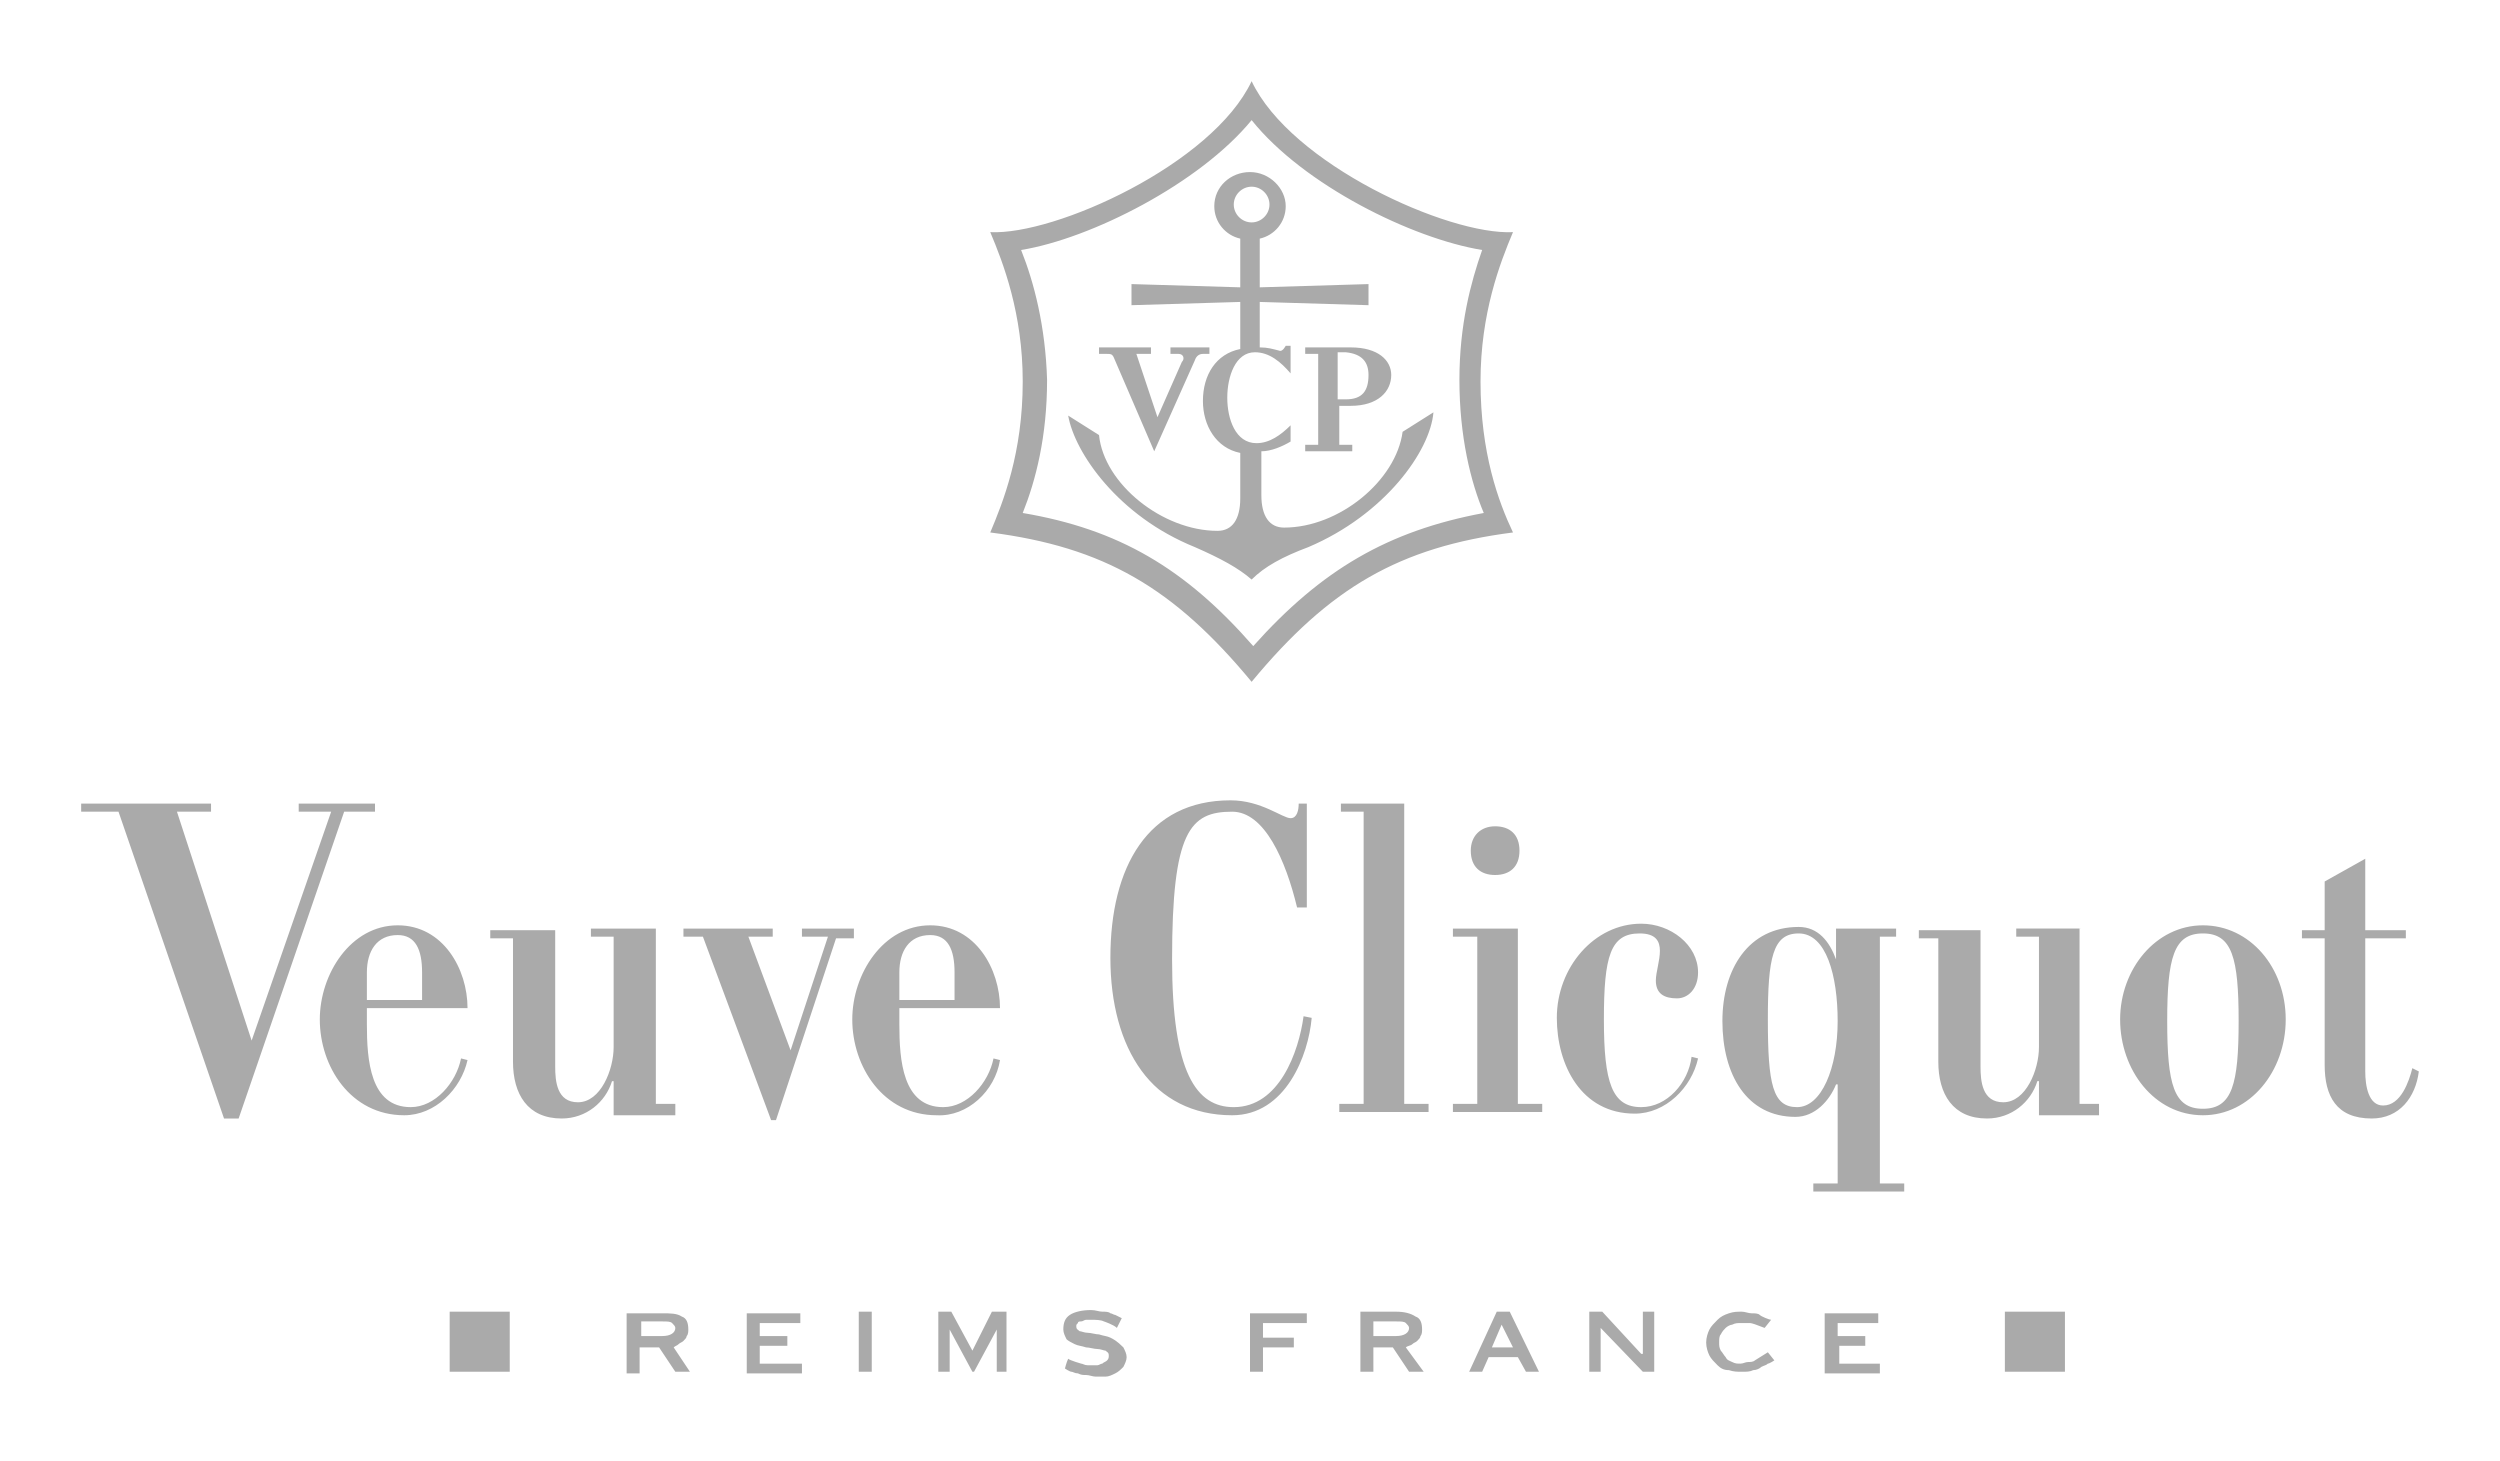 <svg xmlns="http://www.w3.org/2000/svg" id="veuve-clicquot" viewBox="-5 -5 154 90" width="154" height="90" y="979"><style>.pst0 {fill: #aaa;}
</style><path class="pst0" d="M118.5 75.8h3.7v3.7h-3.7zM22.7 75.8h3.7v3.7h-3.7zM63.6 17l2.5 5.8 2.5-5.6c.1-.3.3-.4.5-.4h.4v-.4h-2.4v.4h.5c.3 0 .4.3.2.5l-1.5 3.4-1.3-3.9h.9v-.4h-3.2v.4h.5c.2 0 .3 0 .4.2zm11.8-.6v.4h.8v5.6h-.8v.4h2.9v-.4h-.8V20h.7c1.7 0 2.5-.9 2.5-1.9 0-.9-.8-1.7-2.5-1.7h-2.8zm3.9 1.7c0 1-.4 1.5-1.4 1.5h-.5v-2.9h.5c1 .1 1.4.6 1.4 1.4zM72.1 37c4.8-5.8 9.1-8.3 16.1-9.2-.9-1.9-2-4.9-2-9.3 0-4.2 1.2-7.3 2-9.2-4 .2-13.7-4.2-16.1-9.3C69.7 5.1 60 9.5 56 9.3c.8 1.9 2 5 2 9.2 0 4.4-1.2 7.4-2 9.3 7 .9 11.3 3.4 16.1 9.2zM57.9 10.4c4.3-.7 11-4.1 14.2-8 3.2 4 9.9 7.3 14.2 8-.7 2-1.4 4.6-1.4 8 0 3.5.7 6.3 1.5 8.2-5.9 1.1-10 3.5-14.2 8.2C68 30 63.9 27.6 58 26.6c.8-2 1.5-4.7 1.5-8.2-.1-3.3-.8-6-1.6-8zm10.7 18.3c1.6.7 2.7 1.3 3.5 2 .8-.8 1.9-1.4 3.5-2 4.7-2 7.5-5.9 7.7-8.3l-1.9 1.2c-.4 3-3.9 5.9-7.3 5.9-.9 0-1.4-.7-1.4-2v-2.7c.6 0 1.3-.3 1.8-.6v-1c-.6.6-1.3 1.1-2.1 1.1-1.3 0-1.8-1.5-1.8-2.8 0-1.3.5-2.8 1.7-2.8.9 0 1.6.6 2.2 1.3v-1.7h-.3s-.2.4-.4.3c-.4-.1-.7-.2-1.2-.2v-2.8l6.7.2v-1.3l-6.7.2v-3c.9-.2 1.6-1 1.6-2 0-1.1-1-2.1-2.2-2.1-1.2 0-2.2.9-2.2 2.1 0 1 .7 1.8 1.6 2v3l-6.7-.2v1.3l6.7-.2v2.9c-1.5.3-2.3 1.6-2.3 3.2 0 1.5.8 2.9 2.3 3.2v2.8c0 1.3-.5 2-1.4 2-3.4 0-7-2.9-7.3-5.9l-1.9-1.2c.4 2.3 3.1 6.2 7.8 8.1zM71 7.6c0-.6.5-1.1 1.1-1.1.6 0 1.1.5 1.1 1.1 0 .6-.5 1.1-1.1 1.1-.6 0-1.1-.5-1.1-1.1zM36.8 77.8c.1-.1.2-.1.3-.2.1-.1.2-.2.2-.3.1-.1.1-.3.1-.4 0-.4-.1-.7-.4-.8-.3-.2-.7-.2-1.2-.2h-2.2v3.7h.8V78h1.2l1 1.5h.9l-1-1.5c.1-.1.2-.1.3-.2zm-2.3-.4v-1h1.3c.3 0 .5 0 .6.1.1.1.2.2.2.3 0 .3-.3.5-.8.5h-1.3zm7.3.5h1.7v-.6h-1.7v-.8h2.5v-.6H41v3.7h3.4V79h-2.6v-1.1zm6.1 1.6h.8v-3.7h-.8v3.7zm7-1.3l-1.3-2.4h-.8v3.7h.7v-2.6l1.4 2.6h.1l1.4-2.6v2.6h.6v-3.7h-.9l-1.2 2.4zm8.5-.8c-.2-.1-.4-.1-.7-.2-.2 0-.5-.1-.7-.1-.2 0-.4-.1-.5-.1-.1-.1-.2-.1-.2-.3 0-.1 0-.1.1-.2 0-.1.1-.1.2-.1s.2-.1.3-.1h.3c.3 0 .6 0 .8.1 0 0 .6.2.8.4l.3-.6-.4-.2c-.1 0-.2-.1-.3-.1-.1-.1-.3-.1-.5-.1s-.4-.1-.7-.1c-.5 0-1 .1-1.3.3-.3.2-.4.5-.4.9 0 .2.1.4.2.6.1.1.3.2.5.3.2.1.4.1.7.2.2 0 .5.1.7.1.2 0 .4.1.5.1.1.1.2.1.2.3 0 .1 0 .2-.1.3-.1.1-.2.1-.3.2-.1 0-.2.1-.3.1H62c-.2 0-.3-.1-.4-.1 0 0-.7-.2-.8-.3-.1.2-.2.6-.2.6s.3.2.4.2c.1 0 .2.1.4.1.2.1.3.1.5.1s.4.1.6.1h.6c.2 0 .4-.1.6-.2.2-.1.3-.2.5-.4.1-.2.2-.4.2-.6 0-.2-.1-.4-.2-.6-.4-.4-.6-.5-.8-.6zm8.6 2.1h.8V78h1.9v-.6h-1.9v-.9h2.7v-.6H72v3.6zm10-1.7c.1-.1.2-.1.3-.2.1-.1.2-.2.2-.3.1-.1.1-.3.1-.4 0-.4-.1-.7-.4-.8-.3-.2-.7-.3-1.2-.3h-2.2v3.7h.8V78h1.2l1 1.5h.9L81.6 78c.1-.1.3-.1.4-.2zm-2.4-.4v-1H81c.3 0 .5 0 .6.1.1.1.2.2.2.3 0 .3-.3.5-.8.5h-1.4zm7.6-1.6l-1.7 3.7h.8l.4-.9h1.8l.5.9h.8L88 75.8h-.8zm-.3 2.2l.6-1.4.7 1.4h-1.3zm9.2.4l-2.4-2.6h-.8v3.7h.7v-2.7l2.6 2.7h.7v-3.7h-.7v2.6zm7 .4c-.1.1-.3.1-.4.1-.2 0-.3.1-.5.1s-.3 0-.5-.1-.3-.1-.4-.3c-.1-.1-.2-.3-.3-.4-.1-.2-.1-.3-.1-.5s0-.4.1-.5c.1-.2.2-.3.3-.4.1-.1.3-.2.4-.2.2-.1.3-.1.6-.1h.5c.1 0 .4.1.9.3l.4-.5c-.1 0-.6-.2-.7-.3-.1-.1-.3-.1-.5-.1s-.4-.1-.6-.1c-.3 0-.5 0-.8.1-.3.1-.5.2-.7.4-.2.2-.4.4-.5.6-.1.2-.2.5-.2.8 0 .3.1.6.2.8.1.2.3.4.5.6.2.2.4.3.7.3.3.1.5.1.8.1.3 0 .5 0 .7-.1.2 0 .4-.1.5-.2.2-.1.3-.1.4-.2.1 0 .4-.2.4-.2l-.4-.5-.8.5zm5.1-.9h1.7v-.6h-1.7v-.8h2.5v-.6h-3.3v3.7h3.4V79h-2.5v-1.1zM18.1 45v-.5h-4.7v.5h2l-4.9 14.1L5.9 45H8v-.5H0v.5h2.3l6.5 18.9h.9L16.2 45h1.9zm92.5 7.7h1.2v-.5h-3.7v1.9c-.4-1.1-1.1-2-2.3-2-3.1 0-4.7 2.6-4.7 5.8 0 3.3 1.5 5.9 4.5 5.9 1.2 0 2.1-1 2.5-2h.1v6.1h-1.5v.5h5.6v-.5h-1.5V52.7zm-4.9 10.5c-1.5 0-1.8-1.4-1.8-5.4 0-3.8.3-5.3 1.9-5.3 1.7 0 2.4 2.6 2.4 5.4 0 2.9-1 5.3-2.5 5.3zm-81.9-6.1c0-2.4-1.5-5.1-4.3-5.1-2.9 0-4.8 3-4.8 5.8 0 2.9 1.9 5.9 5.2 5.9 1.9 0 3.5-1.6 3.9-3.4l-.4-.1c-.3 1.5-1.6 3-3.1 3-2.5 0-2.7-2.9-2.7-5.1v-1h6.2zm-6.2-2.2c0-1.3.6-2.3 1.9-2.3 1.1 0 1.5.9 1.5 2.3v1.7h-3.4v-1.7zm105.6-2.7h-4v.5h1.4v6.8c0 1.4-.8 3.4-2.2 3.4-1.3 0-1.4-1.3-1.4-2.2v-8.4h-3.8v.5h1.2v7.6c0 2 .9 3.5 3 3.5 1.5 0 2.7-1 3.1-2.3h.1v2.1h3.7V63h-1.2V52.2zM36.6 63.6V63h-1.2V52.2h-4v.5h1.4v6.8c0 1.4-.8 3.4-2.2 3.4-1.3 0-1.4-1.3-1.4-2.2v-8.4h-4v.5h1.4v7.6c0 2 .9 3.5 3 3.5 1.5 0 2.7-1 3.1-2.3h.1v2.1h3.8zm34.4-.4c-2.3 0-3.8-2.1-3.8-9.1 0-7.9 1.1-9.1 3.7-9.1 2 0 3.3 3 4 5.9h.6v-6.4H75c0 .4-.1.9-.5.9-.5 0-1.8-1.1-3.7-1.1-5.1 0-7.4 4.1-7.4 9.7s2.6 9.7 7.5 9.7c3.3 0 4.7-3.7 4.9-6l-.5-.1c-.3 2.2-1.5 5.6-4.3 5.6zm-14.4-2.9l-.4-.1c-.3 1.5-1.6 3-3.1 3-2.5 0-2.7-2.9-2.7-5.1v-1h6.2c0-2.4-1.5-5.1-4.3-5.1-2.9 0-4.8 3-4.8 5.8 0 2.9 1.9 5.9 5.2 5.9 1.9.1 3.6-1.5 3.9-3.4zm-6.2-5.4c0-1.3.6-2.3 1.9-2.3 1.1 0 1.5.9 1.5 2.3v1.7h-3.4v-1.7zm31.2-10.4h-4v.5H79v18h-1.5v.5H83V63h-1.5V44.5zm-34 7.7h-3.2v.5H46l-2.3 7-2.6-7h1.5v-.5h-5.5v.5h1.2L42.5 64h.3l3.7-11.2h1.1v-.6zm96 8.6c-.2.8-.7 2.3-1.8 2.3-.9 0-1.1-1.2-1.1-2.1v-8.2h2.5v-.5h-2.5v-4.4l-2.5 1.4v3h-1.4v.5h1.4v7.8c0 1.9.7 3.3 2.9 3.3 1.7 0 2.7-1.3 2.9-2.9l-.4-.2zM130.7 52c-2.9 0-5.1 2.7-5.1 5.8s2.1 5.9 5.1 5.9c2.9 0 5.1-2.7 5.1-5.9s-2.2-5.8-5.1-5.8zm0 11.3c-1.8 0-2.2-1.5-2.2-5.4 0-3.9.4-5.4 2.2-5.4 1.8 0 2.2 1.5 2.2 5.4 0 3.9-.4 5.4-2.2 5.4zM88.5 52.2h-4v.5H86V63h-1.5v.5H90V63h-1.5V52.2zm-2.9-4.8c0 1 .6 1.5 1.5 1.5s1.5-.5 1.5-1.5-.6-1.5-1.5-1.5-1.5.6-1.5 1.5zm10.5 15.8c-1.8 0-2.3-1.5-2.3-5.4 0-3.9.4-5.3 2.2-5.3 2 0 1 1.9 1 2.9 0 .8.5 1.1 1.3 1.1.7 0 1.3-.6 1.3-1.6 0-1.7-1.7-3-3.5-3-2.9 0-5.2 2.7-5.2 5.8 0 2.9 1.5 5.9 4.8 5.9 1.9 0 3.5-1.6 3.9-3.4l-.4-.1c-.2 1.6-1.5 3.1-3.1 3.1z"/></svg>